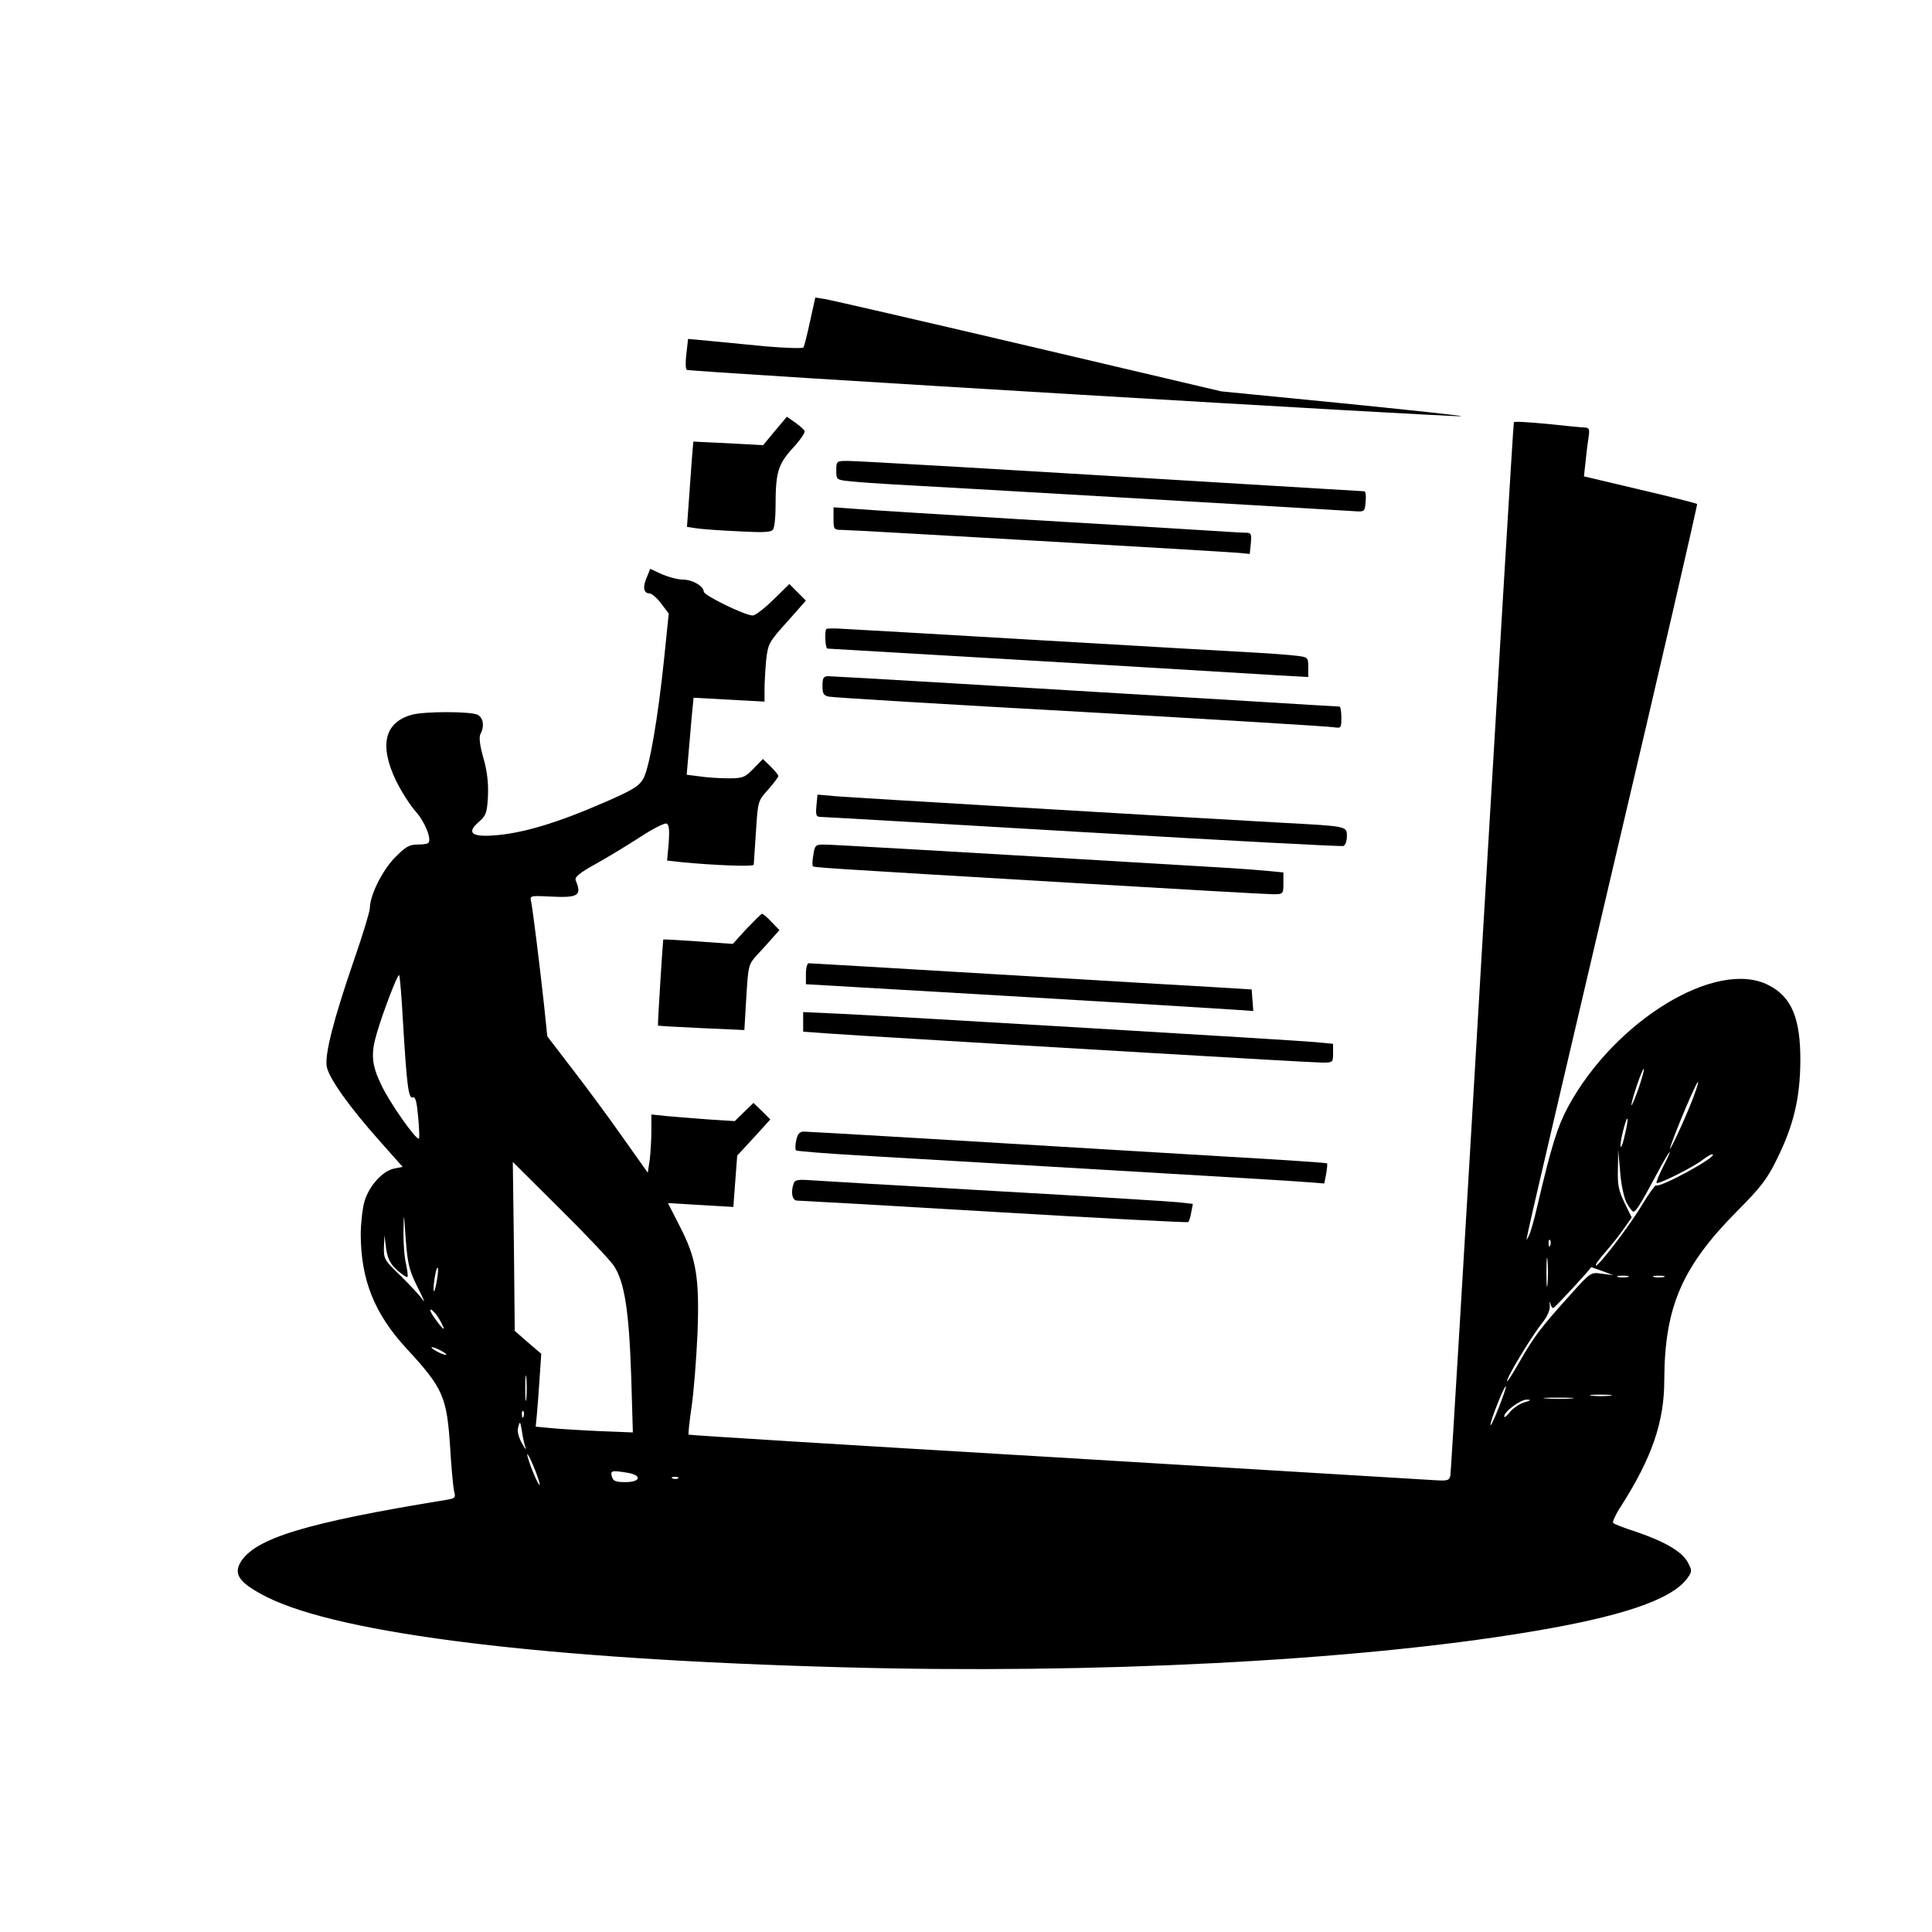<?xml version="1.0" standalone="no"?>
<!DOCTYPE svg PUBLIC "-//W3C//DTD SVG 20010904//EN"
 "http://www.w3.org/TR/2001/REC-SVG-20010904/DTD/svg10.dtd">
<svg version="1.0" xmlns="http://www.w3.org/2000/svg"
 width="700pt" height="700pt" viewBox="0 0 700 700"
 preserveAspectRatio="xMidYMid meet">
<g transform="translate(0,700) scale(0.1,-0.1)"
fill="#000000" stroke="none">
<path d="M2935 5836 c-10 -47 -21 -90 -24 -95 -4 -4 -64 -2 -136 4 -71 7 -164
16 -206 20 l-76 7 -6 -53 c-4 -29 -3 -56 1 -59 8 -7 2802 -174 2807 -168 2 2
-193 23 -433 47 l-437 43 -697 164 c-383 90 -714 166 -736 170 l-38 6 -19 -86z"/>
<path d="M2808 5439 l-43 -52 -127 7 -126 6 -6 -73 c-3 -39 -8 -109 -11 -154
l-6 -82 33 -5 c18 -3 87 -8 152 -11 93 -5 121 -4 127 7 5 7 9 43 9 79 0 128 8
155 62 215 27 29 47 58 43 63 -3 6 -19 19 -35 31 l-29 20 -43 -51z"/>
<path d="M5485 5470 c-2 -3 -53 -858 -115 -1900 -61 -1042 -113 -1904 -115
-1916 -4 -18 -10 -20 -57 -17 -29 2 -648 39 -1376 83 -728 43 -1325 80 -1327
82 -2 2 3 48 11 103 8 55 17 172 21 260 8 205 -4 275 -63 390 l-44 86 118 -7
119 -7 7 93 7 93 60 65 60 66 -30 30 -31 30 -34 -33 -34 -33 -94 6 c-51 4
-119 9 -150 12 l-58 6 0 -60 c0 -32 -3 -80 -6 -105 l-7 -46 -90 127 c-49 70
-131 181 -182 247 l-92 120 -12 115 c-16 147 -40 338 -46 370 -6 25 -5 25 61
22 110 -6 123 2 100 58 -5 12 13 27 71 59 43 24 116 68 162 98 46 30 89 52 96
49 9 -3 11 -22 8 -69 l-6 -65 54 -6 c115 -11 259 -17 260 -9 0 4 4 58 8 120 7
110 7 111 44 152 20 23 37 45 37 49 0 5 -13 20 -28 35 l-28 27 -34 -35 c-31
-32 -39 -35 -91 -35 -31 0 -78 3 -104 7 l-47 6 6 69 c3 37 9 100 12 139 l7 71
128 -7 129 -7 0 44 c0 25 3 73 6 107 7 59 10 65 76 138 l68 77 -30 30 -30 30
-58 -57 c-32 -31 -65 -57 -75 -57 -28 0 -177 73 -177 86 0 20 -41 44 -76 44
-18 0 -51 9 -75 19 l-43 20 -13 -32 c-15 -34 -11 -57 10 -57 8 0 27 -16 42
-36 l28 -37 -17 -166 c-22 -211 -52 -387 -74 -430 -15 -28 -34 -41 -137 -86
-176 -77 -303 -115 -407 -122 -81 -6 -98 11 -52 50 25 22 29 33 32 93 2 48 -3
91 -17 139 -13 46 -16 75 -10 86 15 28 10 58 -10 69 -25 13 -195 13 -240 0
-98 -28 -117 -110 -57 -237 19 -39 51 -89 71 -112 34 -37 60 -102 47 -115 -3
-4 -21 -6 -41 -6 -28 0 -43 -9 -82 -49 -45 -47 -89 -136 -89 -182 0 -11 -26
-98 -59 -192 -74 -216 -105 -339 -97 -382 8 -42 82 -146 189 -266 l86 -97 -31
-6 c-42 -8 -92 -64 -108 -121 -7 -26 -13 -80 -13 -119 1 -164 50 -286 165
-411 134 -145 147 -175 159 -360 4 -71 11 -142 14 -157 7 -24 4 -27 -26 -32
-511 -83 -699 -140 -749 -229 -24 -43 0 -74 96 -123 269 -135 1013 -226 2091
-255 905 -25 1852 23 2483 128 333 55 515 116 573 194 18 25 18 28 3 57 -20
39 -81 75 -185 111 -44 14 -83 29 -86 33 -4 3 9 32 29 62 111 174 156 304 156
455 1 266 64 412 267 616 82 82 107 115 141 185 61 123 84 222 85 355 1 156
-32 234 -116 276 -188 96 -557 -129 -726 -442 -38 -71 -60 -141 -111 -359 -12
-52 -26 -102 -32 -110 -12 -19 -45 -162 307 1340 170 721 306 1312 304 1314
-2 2 -95 26 -207 52 l-203 48 6 55 c3 31 8 71 11 89 4 26 2 32 -13 33 -10 0
-71 6 -136 13 -65 6 -120 10 -122 6z m-4025 -2171 c14 -234 20 -281 36 -275 9
3 14 -15 19 -70 4 -41 5 -77 3 -79 -9 -9 -107 131 -137 195 -35 73 -38 113
-15 189 22 75 75 213 80 208 3 -2 9 -78 14 -168z m4476 -245 c-14 -38 -25 -64
-25 -58 -1 15 40 136 45 131 2 -2 -7 -35 -20 -73z m180 -78 c-38 -90 -78 -170
-62 -126 22 65 92 229 98 230 4 0 -12 -47 -36 -104z m-228 -84 c-6 -29 -13
-50 -16 -47 -2 2 1 27 8 55 7 28 14 49 16 47 3 -2 -1 -27 -8 -55z m5 -249 c10
-18 21 -33 25 -33 9 0 26 26 84 135 50 94 67 112 22 24 -14 -28 -24 -53 -22
-55 7 -6 131 56 166 83 18 14 35 23 38 20 11 -11 -191 -121 -206 -112 -3 2
-25 -29 -49 -68 -44 -75 -162 -229 -169 -222 -3 2 13 24 35 49 22 25 52 63 67
85 l28 40 -26 53 c-21 43 -26 64 -24 122 l1 71 7 -80 c3 -44 14 -94 23 -112z
m-3669 -229 c39 -59 55 -163 63 -401 l6 -203 -124 5 c-68 3 -147 8 -176 11
l-52 5 4 42 c2 23 7 83 10 132 l6 90 -48 41 -48 42 -3 306 -4 306 169 -168
c93 -92 182 -186 197 -208z m-711 -78 c20 -39 29 -60 19 -46 -9 14 -45 52 -79
86 -60 57 -63 63 -62 105 l2 44 6 -49 c6 -38 15 -55 40 -78 18 -16 35 -27 37
-25 3 2 0 24 -5 48 -6 24 -10 78 -9 119 1 72 1 71 8 -29 7 -91 12 -112 43
-175z m4104 152 c-3 -8 -6 -5 -6 6 -1 11 2 17 5 13 3 -3 4 -12 1 -19z m-10
-140 c-2 -24 -4 -5 -4 42 0 47 2 66 4 43 2 -24 2 -62 0 -85z m-4026 2 c-5 -25
-9 -35 -10 -24 -1 28 11 92 16 79 1 -6 -1 -30 -6 -55z m4224 45 l40 -15 -41 5
c-40 6 -41 6 -115 -77 -105 -116 -132 -152 -184 -243 -25 -44 -45 -75 -45 -69
0 15 90 164 128 211 19 24 29 48 27 63 -1 14 0 17 2 8 2 -10 7 -18 11 -17 5 0
137 143 137 148 0 0 18 -6 40 -14z m93 -22 c-10 -2 -26 -2 -35 0 -10 3 -2 5
17 5 19 0 27 -2 18 -5z m130 0 c-10 -2 -26 -2 -35 0 -10 3 -2 5 17 5 19 0 27
-2 18 -5z m-4435 -155 c25 -44 17 -43 -16 3 -16 21 -22 37 -15 34 7 -3 21 -19
31 -37z m7 -113 c14 -8 21 -14 15 -14 -5 0 -21 6 -35 14 -14 8 -20 14 -15 14
6 0 21 -6 35 -14z m307 -172 c-2 -21 -4 -4 -4 37 0 41 2 58 4 38 2 -21 2 -55
0 -75z m3523 -34 c-16 -40 -29 -68 -30 -62 0 16 51 145 56 140 2 -2 -10 -37
-26 -78z m403 44 c-18 -2 -48 -2 -65 0 -18 2 -4 4 32 4 36 0 50 -2 33 -4z
m-140 -10 c-23 -2 -64 -2 -90 0 -26 2 -7 3 42 3 50 0 71 -1 48 -3z m-170 -14
c-17 -5 -41 -21 -52 -35 -12 -15 -21 -22 -21 -16 0 18 60 62 83 61 16 -1 14
-3 -10 -10z m-3626 -51 c-3 -8 -6 -5 -6 6 -1 11 2 17 5 13 3 -3 4 -12 1 -19z
m7 -113 c4 -11 -2 -4 -13 16 -13 24 -18 44 -13 60 6 21 7 19 13 -16 3 -22 9
-49 13 -60z m35 -82 c11 -29 19 -53 16 -53 -5 0 -28 52 -40 91 -13 40 2 17 24
-38z m334 -9 c54 -9 49 -34 -7 -34 -35 0 -45 4 -49 20 -6 22 -1 23 56 14z
m184 -20 c-3 -3 -12 -4 -19 -1 -8 3 -5 6 6 6 11 1 17 -2 13 -5z"/>
<path d="M3030 5296 c0 -34 0 -35 53 -40 28 -3 97 -8 152 -11 120 -6 1613 -93
1670 -97 40 -3 40 -2 43 35 2 20 0 37 -5 37 -4 0 -154 9 -333 20 -1019 62
-1502 90 -1539 90 -40 0 -41 -1 -41 -34z"/>
<path d="M3020 5121 c0 -39 1 -41 32 -41 37 0 1375 -78 1435 -83 l41 -4 4 38
c3 36 2 39 -22 39 -14 0 -90 5 -170 10 -80 5 -372 23 -650 39 -278 17 -542 33
-587 37 l-83 6 0 -41z"/>
<path d="M2994 4721 c-7 -8 -4 -71 4 -71 6 0 1212 -71 1635 -97 l107 -6 0 36
c0 35 -1 36 -42 41 -24 3 -88 8 -143 11 -55 3 -406 23 -780 45 -374 22 -702
41 -728 42 -27 2 -51 1 -53 -1z"/>
<path d="M2980 4515 c0 -28 4 -35 23 -39 12 -3 422 -28 912 -55 490 -28 902
-53 918 -56 26 -4 27 -3 27 35 0 22 -3 40 -7 40 -5 0 -154 9 -333 20 -856 52
-1500 90 -1519 90 -17 0 -21 -6 -21 -35z"/>
<path d="M2958 4080 c-3 -35 -1 -40 18 -40 11 0 439 -25 950 -55 511 -30 935
-53 942 -50 6 2 12 18 12 34 0 38 5 37 -235 50 -428 24 -1555 91 -1616 96
l-67 6 -4 -41z"/>
<path d="M2947 3903 c-4 -20 -4 -39 -2 -41 5 -5 -5 -5 960 -62 369 -22 687
-40 708 -40 36 0 37 1 37 39 l0 40 -52 5 c-29 3 -93 8 -143 11 -1091 65 -1443
85 -1470 85 -30 0 -33 -3 -38 -37z"/>
<path d="M2705 3635 l-50 -55 -125 9 c-69 5 -126 8 -127 7 -1 -1 -21 -310 -19
-312 1 -1 71 -5 157 -9 l156 -7 7 119 c7 115 8 119 39 153 18 19 43 47 57 63
l24 27 -29 30 c-16 17 -31 30 -34 29 -3 0 -28 -25 -56 -54z"/>
<path d="M2920 3472 l0 -38 738 -43 c405 -24 770 -46 810 -49 l73 -5 -3 39 -3
39 -130 8 c-71 4 -430 25 -797 47 -368 22 -672 40 -678 40 -5 0 -10 -17 -10
-38z"/>
<path d="M2910 3297 l0 -35 83 -6 c45 -3 197 -13 337 -21 140 -9 518 -31 839
-50 321 -19 601 -35 622 -35 38 0 39 1 39 34 l0 34 -62 6 c-70 7 -1519 93
-1725 103 l-133 6 0 -36z"/>
<path d="M2885 2869 c-4 -17 -4 -33 -1 -37 4 -3 104 -11 224 -18 119 -7 525
-31 902 -53 377 -22 708 -42 737 -45 l51 -4 7 35 c3 19 5 36 3 38 -2 2 -163
13 -358 24 -914 55 -1517 91 -1537 91 -16 0 -23 -8 -28 -31z"/>
<path d="M2876 2713 c-12 -31 -6 -63 12 -63 9 0 331 -18 715 -41 384 -23 700
-39 702 -37 3 2 8 18 11 35 l6 31 -53 6 c-30 3 -331 22 -669 41 -338 19 -638
37 -667 39 -39 3 -53 1 -57 -11z"/>
</g>
</svg>
